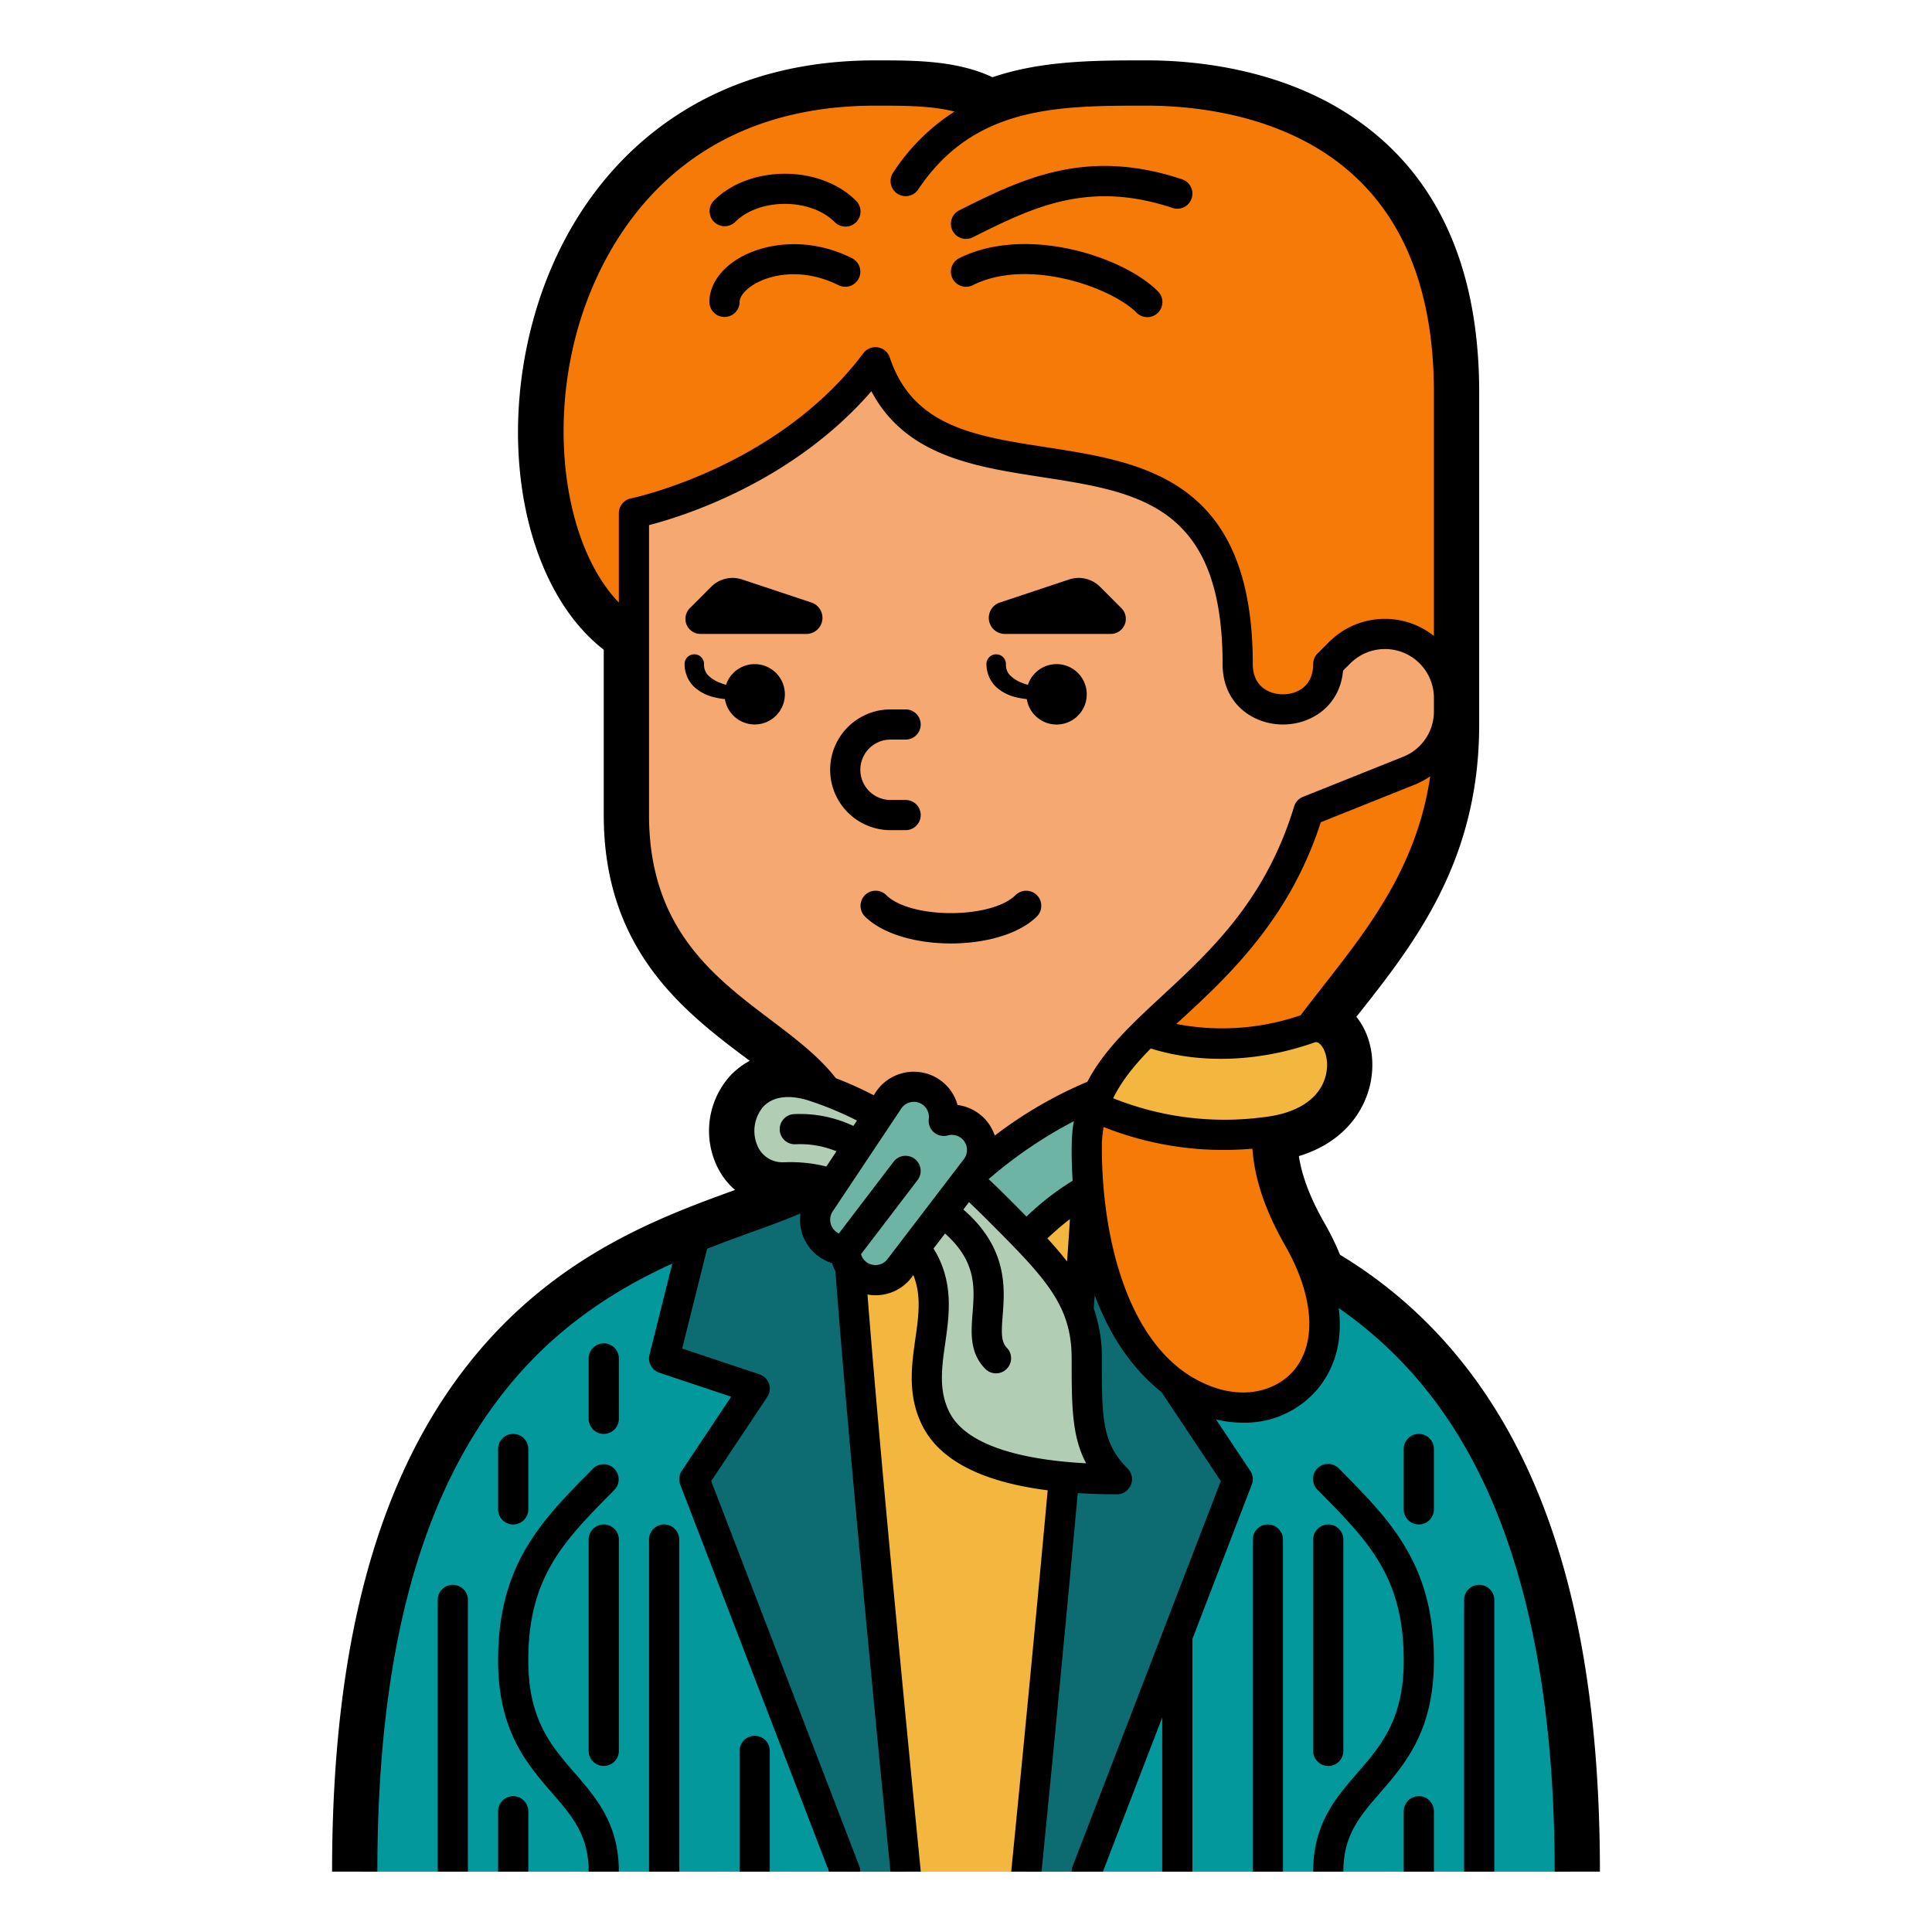 <?xml version="1.0" encoding="UTF-8"?>
<svg xmlns="http://www.w3.org/2000/svg" viewBox="0 0 512 512" width="512" height="512"><title>time-management_avatar-people-user-profile-woman-suit-woker-scarf</title><g id="Fill_out_line" data-name="Fill out line"><path d="M168,168c-40-24-32-144,64-144,11,0,22.018.011,30.419,5.21C275.113,23.989,289.565,24,304,24c24,0,80,8,80,80v88c0,60.288-50.481,75.704-48.118,112v38.667H244.973V168Z" style="fill:#f57a08"/><path d="M335.84,299.97a85.281,85.281,0,0,1-11.49.78,80.758,80.758,0,0,1-34.57-7.62,65.817,65.817,0,0,1-18.27-12.64l16.98-16.98c14.97,14.98,39.38,15.8,58.66,8.93C357.38,269.25,363.25,296.62,335.84,299.97Z" style="fill:#f3b73f"/><path d="M416,496H96c0-175.33,106.74-163.87,125.27-184.93A10.271,10.271,0,0,0,224,304c0-32-56-32-56-88V136c0-32,19.71-72,96-72,112,0,88,80,88,112l3.03-3.03A16.97,16.97,0,0,1,384,184.97v3.54a16.968,16.968,0,0,1-10.67,15.76l-26.55,10.62C331.51,265.23,288,271.02,288,304a10.436,10.436,0,0,0,3.12,7.5C310.71,331.98,416,321.86,416,496Z" style="fill:#f5a971"/><path d="M416,496H96c0-175.33,106.74-163.87,125.27-184.93A10.271,10.271,0,0,0,224,304l32,22.95L288,304a10.436,10.436,0,0,0,3.12,7.5C310.71,331.98,416,321.86,416,496Z" style="fill:#f3b73f"/><path d="M168,136s40-8,64-40c16,48,96,0,96,80,0,16,24,16,24,0l24-77L336,53.657,176,59.314l-16,41.02Z" style="fill:#f57a08"/><path d="M240,496H96c0-120.52,50.43-152.78,87.99-168.01,17.07-6.93,31.48-10.34,37.28-16.92L224,312C224,336,240,496,240,496Z" style="fill:#03999c"/><path d="M224,312c0,24,16,184,16,184H224L184,392l16-24-24-8,8-32-.01-.01c17.07-6.93,31.48-10.34,37.28-16.92Z" style="fill:#0c6c71"/><path d="M416,496H272s16-160,16-184l3.12-.5c6.03,6.3,20.19,9.71,36.89,16.48C365.55,343.21,416,375.46,416,496Z" style="fill:#03999c"/><path d="M312,368l16,24L288,496H272s16-160,16-184l3.12-.5c6.03,6.3,20.19,9.71,36.89,16.48L328,328l8,32Z" style="fill:#0c6c71"/><path d="M293.1,313.26C287.69,314.93,281.15,318.85,272,328a25.602,25.602,0,0,0-5.59,8L248,320c14.46-14.46,28.12-24.29,43.14-30.22A32.695,32.695,0,0,0,288,304a10.436,10.436,0,0,0,3.12,7.5A17.915,17.915,0,0,0,293.1,313.26Z" style="fill:#6eb4a4"/><path d="M216,288c16.971,5.657,32,16,48,32s24,24,24,40,0,24,8,32c-8,0-40,0-48-16s8-32-8-48-24-16-32-16C189.75,312.25,192,280,216,288Z" style="fill:#b1cdb4"/><path d="M258.612,309.615l-20.25,26.5A8.001,8.001,0,0,1,224.002,331.255h-.01a7.998,7.998,0,0,1-6.65-12.44l18.17-27.25a8,8,0,0,1,14.59,5.48,8.004,8.004,0,0,1,8.51,12.57Z" style="fill:#6eb4a4"/><path d="M288,304a32.722,32.722,0,0,1,1.78-10.87A80.758,80.758,0,0,0,324.35,300.75a85.281,85.281,0,0,0,11.49-.78,36.389,36.389,0,0,0,.04,4.03c.46,7.05,2.91,14.89,8.12,24a60.944,60.944,0,0,1,4.62,9.96C365.4,385.56,288,394.03,288,304Z" style="fill:#f57a08"/><path d="M240,220a4,4,0,0,0,0-8h-4a8,8,0,0,1,0-16h4a4,4,0,0,0,0-8h-4a16,16,0,0,0,0,32Z"/><path d="M215.04,159.68,196.668,153.563a7.999,7.999,0,0,0-8.189,1.938l-5.664,5.673A4,4,0,0,0,185.646,168h28.045a4.269,4.269,0,0,0,1.349-8.32Z"/><path d="M266.309,168H294.354a4,4,0,0,0,2.831-6.826l-5.664-5.673a8,8,0,0,0-8.189-1.938l-18.372,6.117A4.269,4.269,0,0,0,266.309,168Z"/><path d="M274.828,242.828a4,4,0,0,0-5.656-5.656c-6.42,6.418-27.924,6.418-34.344,0a4,4,0,0,0-5.656,5.656c4.8,4.801,13.814,7.201,22.828,7.201S270.028,247.629,274.828,242.828Z"/><path d="M257.789,75.578c14.706-7.356,36.757.625,43.383,7.25a4,4,0,1,0,5.656-5.656c-9.304-9.305-35.033-17.541-52.617-8.75a4,4,0,0,0,3.578,7.156Z"/><path d="M256.003,63.314a3.984,3.984,0,0,0,1.786-.423c15.692-7.849,30.517-15.26,52.946-7.783a4,4,0,0,0,2.529-7.59c-25.57-8.525-42.594-.013-59.054,8.217a4.001,4.001,0,0,0,1.792,7.579Z"/><path d="M194.828,58.828c6.402-6.4,19.941-6.4,26.344,0a4,4,0,1,0,5.656-5.656c-9.502-9.502-28.154-9.502-37.656,0a4,4,0,0,0,5.656,5.656Z"/><path d="M227.578,73.789a4.002,4.002,0,0,0-1.789-5.367c-12.227-6.112-23.972-3.703-30.314.218C190.725,71.575,188,75.716,188,80a4,4,0,0,0,8,0c0-1.386,1.445-3.174,3.681-4.556,4.593-2.839,13.249-4.508,22.53.134A4.001,4.001,0,0,0,227.578,73.789Z"/><path d="M160,404a4,4,0,0,0-4,4v56a4,4,0,0,0,8,0V408A4,4,0,0,0,160,404Z"/><path d="M160,356a4,4,0,0,0-4,4v16a4,4,0,0,0,8,0V360A4,4,0,0,0,160,356Z"/><path d="M140,400V384a4,4,0,0,0-8,0v16a4,4,0,0,0,8,0Z"/><path d="M356,464V408a4,4,0,0,0-8,0v56a4,4,0,0,0,8,0Z"/><path d="M376,380a4,4,0,0,0-4,4v16a4,4,0,0,0,8,0V384A4,4,0,0,0,376,380Z"/><path d="M152.313,469.876C145.981,462.564,140,455.657,140,440c0-22.066,9.378-31.558,22.356-44.693l.489-.496a4,4,0,0,0-5.691-5.621l-.488.494C143.431,403.079,132,414.647,132,440c0,18.64,7.579,27.392,14.267,35.113C151.705,481.393,156,486.353,156,496h8C164,483.37,158.06,476.511,152.313,469.876Z"/><path d="M365.733,475.113C372.421,467.392,380,458.64,380,440c0-25.353-11.431-36.921-24.666-50.316l-.488-.494a4,4,0,1,0-5.691,5.621l.489.496C362.622,408.442,372,417.934,372,440c0,15.657-5.981,22.564-12.313,29.876C353.94,476.511,348,483.37,348,496h8C356,486.353,360.295,481.393,365.733,475.113Z"/><path d="M124,424a4,4,0,0,0-8,0v72h8Z"/><path d="M180,408a4,4,0,0,0-8,0v88h8Z"/><path d="M204,464a4,4,0,0,0-8,0v32h8Z"/><path d="M140,480a4,4,0,0,0-8,0v16h8Z"/><path d="M396,424a4,4,0,0,0-8,0v72h8Z"/><path d="M340,408a4,4,0,0,0-8,0v88h8Z"/><path d="M380,480a4,4,0,0,0-8,0v16h8Z"/><path d="M135.999,365.896c13.067-15.433,28.176-24.655,42.164-31.04l-6.043,24.174a4,4,0,0,0,2.616,4.765l19.031,6.344-13.095,19.643a3.999,3.999,0,0,0-.405,3.654L219.714,496h8.276a3.973,3.973,0,0,0-.257-1.436L188.477,392.496l14.852-22.277a4.001,4.001,0,0,0-2.063-6.014L180.779,357.377l6.608-26.434c4.19-1.66,8.202-3.117,11.931-4.47,4.771-1.723,9.068-3.281,12.817-4.907a11.974,11.974,0,0,0,8.376,13.172,11.835,11.835,0,0,0,.876,2.114c3.732,50.026,13.929,152.499,14.592,159.147h8.035l-.034-.398c-.104-1.034-9.899-99.125-14.093-152.542a11.989,11.989,0,0,0,12.146-5.161c2.183,5.354,1.413,10.835.538,16.964-1.001,7.008-2.136,14.951,1.851,22.926,4.596,9.193,15.747,14.934,33.224,17.157-4.411,48.459-9.573,100.127-9.631,100.709L267.985,496H276.02c.489-4.912,5.381-54.063,9.59-100.31Q290.534,395.998,296,396a4,4,0,0,0,2.828-6.828C292,382.343,292,375.803,292,360a39.126,39.126,0,0,0-2.151-13.291q.142-1.772.274-3.463c4.804,12.977,11.659,20.896,17.674,25.66l5.195,7.793,10.531,15.796L284.267,494.564A3.979,3.979,0,0,0,284.01,496h8.276L308,455.143V496h8V434.342l15.733-40.907a3.998,3.998,0,0,0-.405-3.654l-9.072-13.608a30.992,30.992,0,0,0,7.132.853,25.274,25.274,0,0,0,19.606-8.697c5.598-6.632,6.682-14.423,5.786-21.68,15.375,10.717,27.338,24.57,36.383,42.135C404.99,415.63,412,451.703,412,496h11.996c-.004-61.903-12.708-106.997-38.836-137.855a121.968,121.968,0,0,0-30.044-25.624,72.194,72.194,0,0,0-4.168-8.489c-3.676-6.428-5.901-12.248-6.738-17.653,11.898-3.637,16.422-11.506,18.101-16.239,2.601-7.279,1.433-15.402-2.864-20.672C375,249.875,392,228.136,392,192V104c0-34.036-11.658-58.839-34.651-73.718C338.135,17.855,315.677,16,304,16c-13.69,0-27.819,0-40.974,4.465C253.476,16,242.572,16,232,16c-24.233,0-44.804,7.026-61.144,20.887-13.923,11.824-24.11,28.281-29.459,47.591C131.669,119.577,139.682,156.43,160,172.189V216c0,35.877,21.375,52.25,38.689,65.124a20.042,20.042,0,0,0-5.405,4.218,21.814,21.814,0,0,0-3.458,23.317,19.331,19.331,0,0,0,4.962,6.692c-19.452,7.055-45.924,16.78-67.947,42.791C100.712,389.003,88.008,434.097,88.004,496h12C100.008,437.056,111.782,394.499,135.999,365.896ZM208.107,308c-.105,0-.214.001-.319.001a7.143,7.143,0,0,1-7.028-4.298,9.909,9.909,0,0,1,1.436-10.325c2.574-2.858,7.025-3.42,12.54-1.583a90.935,90.935,0,0,1,12.371,5.165l-.953,1.429a33.064,33.064,0,0,0-15.72-3.138,4,4,0,1,0,.467,7.986,25.304,25.304,0,0,1,10.771,1.873l-2.683,4.024A39.845,39.845,0,0,0,208.107,308Zm27.081,25.681a4,4,0,0,1-3.196,1.574,3.944,3.944,0,0,1-3.813-2.88l15.001-19.662a4,4,0,0,0-6.359-4.854l-14.512,19.021a4.017,4.017,0,0,1-1.638-5.848l18.171-27.252a4.001,4.001,0,0,1,7.297,2.736,4,4,0,0,0,5.036,4.381,4.004,4.004,0,0,1,4.259,6.288Zm16.39,40.53c-2.87-5.739-2.004-11.8-1.088-18.217,1.105-7.733,2.321-16.405-3.096-25.111l3.049-3.99c8.359,7.438,7.824,14.362,7.3,21.079-.405,5.212-.825,10.603,3.429,14.855a4,4,0,0,0,5.656-5.656c-1.571-1.572-1.453-4.152-1.108-8.578.561-7.208,1.376-17.817-10.414-28.063l1.49-1.951q2.17,2.048,4.376,4.249C276.846,338.503,284,345.657,284,360c0,12.378,0,20.595,3.841,27.79C274.005,387.061,256.526,384.109,251.578,374.211Zm32.677-61.301a71.311,71.311,0,0,0-12.221,9.497c-1.646-1.671-7.201-7.323-10.041-9.92a117.872,117.872,0,0,1,22.609-15.371C283.625,301.688,284.09,310.066,284.255,312.91Zm-.716,10.155q-.29,4.812-.76,11.237c-1.557-2-3.282-4.019-5.212-6.118Q280.704,325.242,283.539,323.064ZM342.883,363.168c-4.813,5.699-15.508,9.249-28.305.949C298.081,353.025,292,326.717,292,304a29.995,29.995,0,0,1,.473-5.333,85.856,85.856,0,0,0,31.878,6.082c2.512,0,5.043-.12,7.559-.333.55,8.002,3.385,16.414,8.617,25.569C348.203,343.417,349.083,355.822,342.883,363.168Zm8.128-77.054c-1.912,5.377-7.473,8.89-15.708,9.896l-.054.006c-.024.003-.048.004-.072.008a79.29,79.29,0,0,1-40.175-4.977c2.294-4.699,5.763-8.922,9.964-13.194,13.114,4.147,28.781,3.589,43.445-1.611.31-.092.801-.181,1.514.562C351.48,278.421,352.39,282.233,351.011,286.114Zm-6.333-17.06a63.984,63.984,0,0,1-32.954,2.302c14.026-12.773,30.011-27.822,38.303-53.456l24.791-9.919a21.206,21.206,0,0,0,4.202-2.257C374.917,233.583,358.312,251,344.678,269.054ZM164,136v23.677c-13.693-14.229-18.719-44.267-11.038-71.999C157.932,69.735,175.583,28,232,28c7.666,0,14.822.005,20.951,1.566a54.263,54.263,0,0,0-16.28,16.215,4,4,0,0,0,6.656,4.438C258.141,28,280.416,28,304,28c10.355,0,30.209,1.605,46.827,12.358C370.185,52.884,380,74.296,380,104v64.524a20.917,20.917,0,0,0-27.799,1.618l-3.029,3.029A4,4,0,0,0,348,176c0,5.905-4.31,8-8,8s-8-2.095-8-8c0-49.029-29.059-53.517-54.697-57.475-18.995-2.933-35.399-5.466-41.508-23.79a4.001,4.001,0,0,0-6.995-1.136c-22.757,30.343-61.202,38.401-61.584,38.479A3.999,3.999,0,0,0,164,136Zm8,80V139.163c9.571-2.485,38.16-11.569,58.929-35.477,9.089,17.175,27.394,20.003,45.153,22.745C301.794,130.401,324,133.83,324,176c0,10.504,8.049,16,16,16,7.502,0,15.091-4.893,15.925-14.268l1.933-1.934A12.971,12.971,0,0,1,380,184.971v3.54a12.909,12.909,0,0,1-8.154,12.043l-26.554,10.624a4.002,4.002,0,0,0-2.342,2.553c-7.497,24.717-22.052,38.209-34.893,50.112-8.091,7.501-15.49,14.362-19.886,22.834a112.047,112.047,0,0,0-24.548,14.263,12.004,12.004,0,0,0-9.863-8.104,11.954,11.954,0,0,0-4.931-6.821,12.107,12.107,0,0,0-17.257,4.249,99.561,99.561,0,0,0-10.074-4.538c-4.461-5.755-10.688-10.487-17.285-15.474C189.113,258.838,172,245.901,172,216Z"/><path d="M200,176a7.999,7.999,0,0,0-7.595,5.497c-.57-.175-1.128-.362-1.658-.577a8.65,8.65,0,0,1-3.238-2.126A4.005,4.005,0,0,1,186.583,176l0-.022-0-.022a2.583,2.583,0,1,0-5.167.044,8.888,8.888,0,0,0,.694,3.365,8.171,8.171,0,0,0,2.022,2.822,11.825,11.825,0,0,0,5.396,2.649,19.493,19.493,0,0,0,2.581.431A7.996,7.996,0,1,0,200,176Z"/><path d="M288,184a7.998,7.998,0,0,0-15.595-2.503c-.57-.175-1.128-.362-1.658-.577a8.65,8.65,0,0,1-3.238-2.126A4.005,4.005,0,0,1,266.583,176l0-.022-0-.022a2.583,2.583,0,1,0-5.167.044,8.888,8.888,0,0,0,.694,3.365,8.171,8.171,0,0,0,2.022,2.822,11.825,11.825,0,0,0,5.396,2.649,19.493,19.493,0,0,0,2.581.431A7.995,7.995,0,0,0,288,184Z"/></g></svg>
